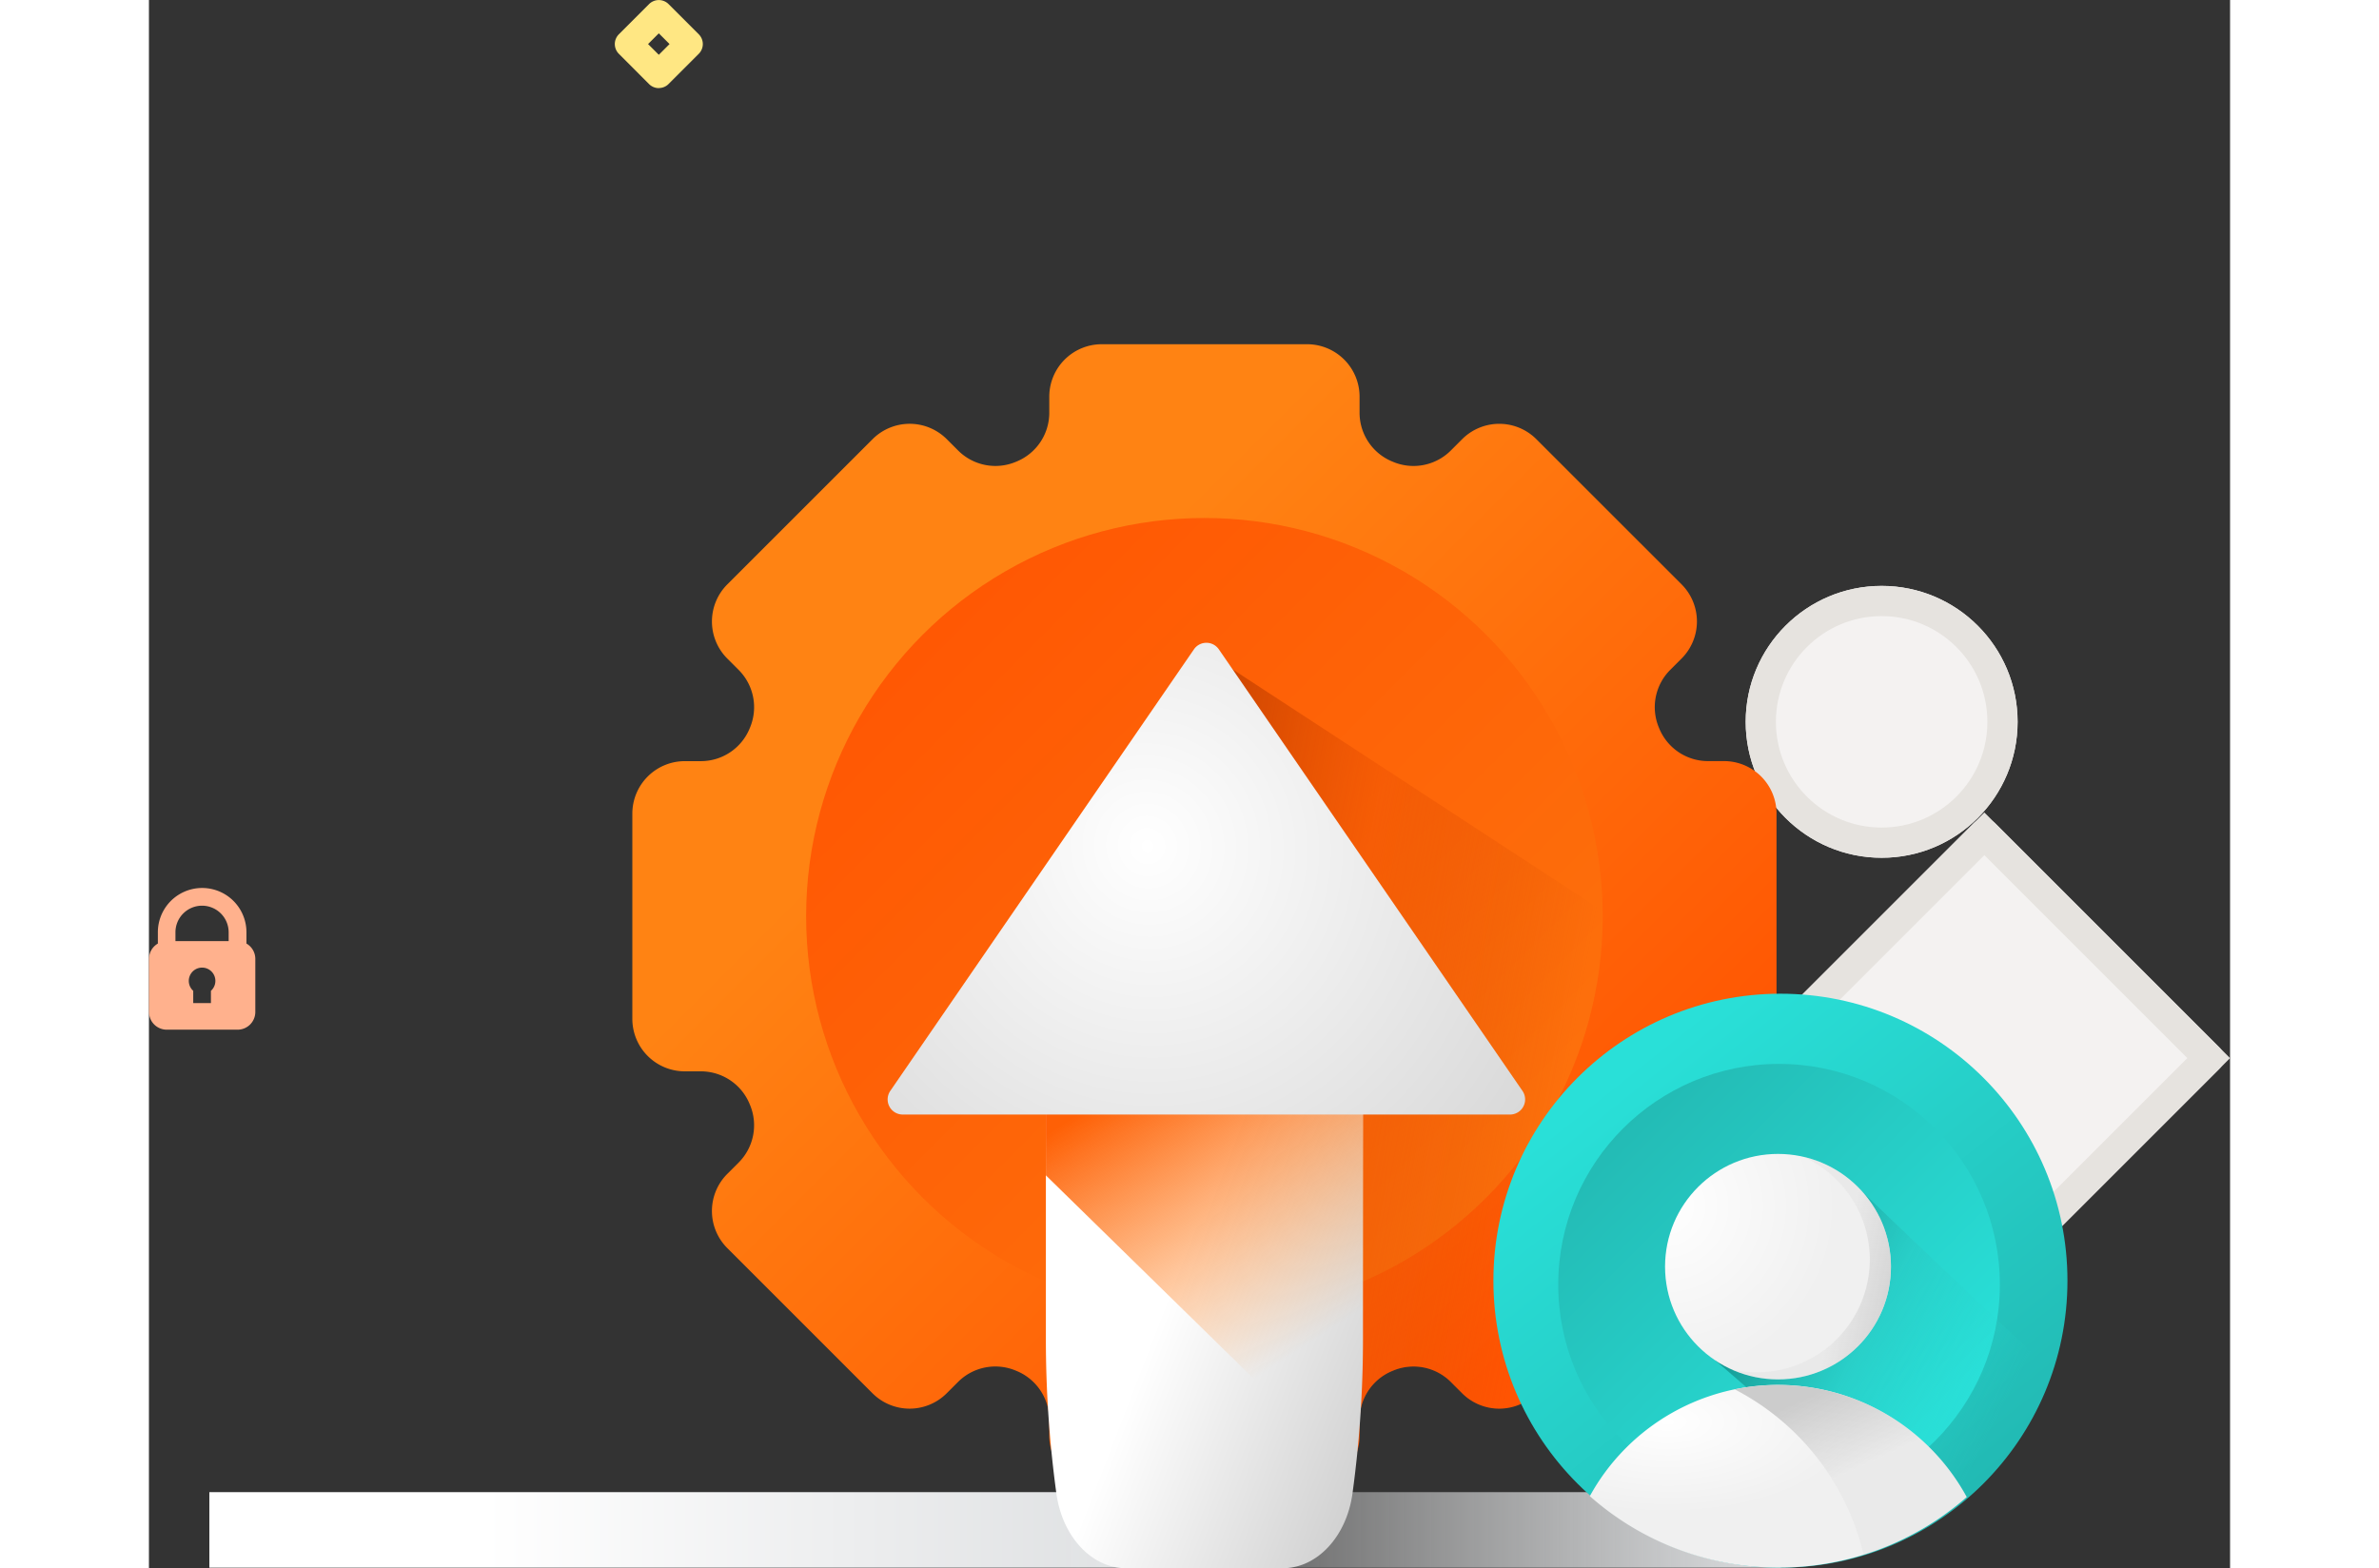 <?xml version="1.0" encoding="utf-8"?>

<!--
 * Copyright (c) 2019, WSO2 Inc. (http://www.wso2.org) All Rights Reserved.
 *
 * WSO2 Inc. licenses this file to you under the Apache License,
 * Version 2.0 (the "License"); you may not use this file except
 * in compliance with the License.
 * You may obtain a copy of the License at
 *
 *     http://www.apache.org/licenses/LICENSE-2.0
 *
 * Unless required by applicable law or agreed to in writing,
 * software distributed under the License is distributed on an
 * "AS IS" BASIS, WITHOUT WARRANTIES OR CONDITIONS OF ANY
 * KIND, either express or implied. See the License for the
 * specific language governing permissions and limitations
 * under the License.
-->

<svg xmlns="http://www.w3.org/2000/svg" xmlns:xlink="http://www.w3.org/1999/xlink" width="137.764" height="90.827"
     viewBox="0 0 137.764 103.827">
    <rect x="0" y="0" width="137.764" height="103.827" fill="#333333" stroke="none"/>
    <defs>
        <linearGradient id="linear-gradient" x1="0.274" y1="0.5" x2="1" y2="0.5" gradientUnits="objectBoundingBox">
            <stop offset="0" stop-color="#fff"/>
            <stop offset="1" stop-color="#dbdddf"/>
        </linearGradient>
        <linearGradient id="linear-gradient-2" x1="0.274" y1="0.5" x2="1" y2="0.5" gradientUnits="objectBoundingBox">
            <stop offset="0" stop-color="#fff" stop-opacity="0"/>
            <stop offset="1" stop-color="#dbdddf"/>
        </linearGradient>
        <linearGradient id="linear-gradient-4" x1="0.308" y1="0.308" x2="0.828" y2="0.828"
                        gradientUnits="objectBoundingBox">
            <stop offset="0" stop-color="#ff8313"/>
            <stop offset="1" stop-color="#ff5402"/>
        </linearGradient>
        <linearGradient id="linear-gradient-5" x1="0.821" y1="0.821" x2="0.126" y2="0.126"
                        gradientUnits="objectBoundingBox">
            <stop offset="0" stop-color="#fd700c"/>
            <stop offset="1" stop-color="#ff5703"/>
        </linearGradient>
        <linearGradient id="linear-gradient-6" x1="0.608" y1="0.634" x2="-0.093" y2="0.449"
                        gradientUnits="objectBoundingBox">
            <stop offset="0" stop-color="#cf4601" stop-opacity="0"/>
            <stop offset="0.563" stop-color="#ef5503" stop-opacity="0.561"/>
            <stop offset="1" stop-color="#ca4400"/>
        </linearGradient>
        <linearGradient id="linear-gradient-7" x1="0.464" y1="0.418" x2="1.086" y2="0.86"
                        gradientUnits="objectBoundingBox">
            <stop offset="0" stop-color="#fff"/>
            <stop offset="1" stop-color="#ccc"/>
        </linearGradient>
        <linearGradient id="linear-gradient-8" x1="0.801" y1="0.671" x2="0.39" y2="-0.096"
                        gradientUnits="objectBoundingBox">
            <stop offset="0" stop-color="#ff8313" stop-opacity="0"/>
            <stop offset="1" stop-color="#fe6006"/>
        </linearGradient>
        <radialGradient id="radial-gradient" cx="0.407" cy="0.431" r="1.306"
                        gradientTransform="matrix(0.035, 0.999, -0.726, 0.025, 0.706, 0.014)"
                        xlink:href="#linear-gradient-7"/>
        <linearGradient id="linear-gradient-9" x1="0.757" y1="0.959" x2="0.149" y2="0.196"
                        gradientUnits="objectBoundingBox">
            <stop offset="0" stop-color="#22b9b3"/>
            <stop offset="1" stop-color="#29e0d8"/>
        </linearGradient>
        <linearGradient id="linear-gradient-10" x1="0.821" y1="0.821" x2="0.126" y2="0.126"
                        gradientUnits="objectBoundingBox">
            <stop offset="0" stop-color="#29e0d8"/>
            <stop offset="1" stop-color="#23bab4"/>
        </linearGradient>
        <linearGradient id="linear-gradient-11" x1="0.084" y1="0.36" x2="0.818" y2="0.733"
                        gradientUnits="objectBoundingBox">
            <stop offset="0" stop-color="#0f8d87"/>
            <stop offset="0.472" stop-color="#2ac8c2" stop-opacity="0.49"/>
            <stop offset="1" stop-color="#29e0d8" stop-opacity="0"/>
        </linearGradient>
        <radialGradient id="radial-gradient-2" cx="0.208" cy="0.202" r="0.5" gradientUnits="objectBoundingBox">
            <stop offset="0" stop-color="#fff"/>
            <stop offset="1" stop-color="#f0f0f0"/>
        </radialGradient>
        <radialGradient id="radial-gradient-3" cx="0" cy="0.233" r="0.764"
                        gradientTransform="translate(0.106 0.025) rotate(27.054)" xlink:href="#radial-gradient-2"/>
        <linearGradient id="linear-gradient-12" x1="0.433" x2="0.678" y2="0.398" gradientUnits="objectBoundingBox">
            <stop offset="0" stop-color="#ccc"/>
            <stop offset="1" stop-color="#ccc" stop-opacity="0.169"/>
        </linearGradient>
        <linearGradient id="linear-gradient-13" x1="0.719" y1="0.4" x2="1.177" y2="0.537"
                        gradientUnits="objectBoundingBox">
            <stop offset="0" stop-color="#ccc" stop-opacity="0.188"/>
            <stop offset="1" stop-color="#ccc"/>
        </linearGradient>
    </defs>
    <g id="profile-export-mini" transform="translate(-253 -98.21)">
        <path id="Path_98"
              d="M141.064,46.254a.914.914,0,0,1-.645-.267l-2-2.005a.914.914,0,0,1,0-1.291l2-2a.914.914,0,0,1,1.291,0l2,2a.914.914,0,0,1,0,1.291l-2,2a.909.909,0,0,1-.645.267Zm-.711-2.917.711.711.711-.711-.711-.711Z"
              transform="translate(145.688 57.79)" fill="#ffe783"/>
        <path id="padlock"
              d="M70.9,3.681V2.932a2.932,2.932,0,1,0-5.864,0v.749a1.169,1.169,0,0,0-.586,1.01V8.209a1.174,1.174,0,0,0,1.173,1.173h4.691a1.174,1.174,0,0,0,1.173-1.173V4.691a1.169,1.169,0,0,0-.586-1.01ZM67.963,1.173a1.761,1.761,0,0,1,1.759,1.759v.586H66.2V2.932a1.761,1.761,0,0,1,1.759-1.759Zm.586,5.635v.815H67.377V6.808a.88.88,0,1,1,1.173,0Z"
              transform="translate(188.555 157)" fill="#ffb18d"/>
        <rect id="Rectangle_446" data-name="Rectangle 446" width="66" height="5" transform="translate(257 197)"
              fill="url(#linear-gradient)"/>
        <rect id="Rectangle_447" data-name="Rectangle 447" width="66" height="5" transform="translate(295 197)"
              fill="url(#linear-gradient-2)"/>
        <g id="Group_1292" data-name="Group 1292" transform="translate(-18)">
            <rect id="Rectangle_454" data-name="Rectangle 454" width="20" height="5" transform="translate(372 179)"
                  fill="url(#linear-gradient-2)"/>
            <g id="Rectangle_453" data-name="Rectangle 453" transform="translate(376.236 168.264) rotate(-45)"
               fill="#f4f2f1" stroke="#e6e3df" stroke-width="2">
                <rect width="23" height="23" rx="1" stroke="none"/>
                <rect x="1" y="1" width="21" height="21" fill="none"/>
            </g>
            <g id="Ellipse_191" data-name="Ellipse 191" transform="translate(376.7 137)" fill="#f4f2f1" stroke="#e6e3df"
               stroke-width="2">
                <circle cx="9" cy="9" r="9" stroke="none"/>
                <circle cx="9" cy="9" r="8" fill="none"/>
            </g>
        </g>
        <g id="wheel" transform="translate(268.334 121)">
            <path id="Path_2115" data-name="Path 2115"
                  d="M92.407,44.666V31.075A3.474,3.474,0,0,0,88.933,27.6H87.86a3.491,3.491,0,0,1-3.22-2.171l-.018-.043a3.492,3.492,0,0,1,.74-3.817l.759-.759a3.474,3.474,0,0,0,0-4.913L76.509,6.287a3.474,3.474,0,0,0-4.913,0l-.759.759a3.492,3.492,0,0,1-3.817.74l-.043-.018a3.491,3.491,0,0,1-2.171-3.22V3.474A3.474,3.474,0,0,0,61.332,0H47.74a3.474,3.474,0,0,0-3.474,3.474V4.547A3.491,3.491,0,0,1,42.1,7.767l-.043.018a3.492,3.492,0,0,1-3.817-.74l-.759-.759a3.474,3.474,0,0,0-4.913,0L22.953,15.9a3.474,3.474,0,0,0,0,4.913l.759.759a3.492,3.492,0,0,1,.74,3.817l-.018.043a3.491,3.491,0,0,1-3.22,2.171H20.14a3.474,3.474,0,0,0-3.474,3.474V44.666A3.474,3.474,0,0,0,20.14,48.14h1.073a3.491,3.491,0,0,1,3.22,2.171l.018.043a3.492,3.492,0,0,1-.74,3.817l-.759.759a3.474,3.474,0,0,0,0,4.913l9.611,9.611a3.474,3.474,0,0,0,4.913,0l.759-.759a3.492,3.492,0,0,1,3.817-.74l.043.018a3.491,3.491,0,0,1,2.171,3.22v1.073a3.474,3.474,0,0,0,3.474,3.474H61.332a3.474,3.474,0,0,0,3.474-3.474V71.194a3.491,3.491,0,0,1,2.171-3.22l.043-.018a3.492,3.492,0,0,1,3.817.74l.759.759a3.474,3.474,0,0,0,4.913,0l9.611-9.611a3.474,3.474,0,0,0,0-4.913l-.759-.759a3.492,3.492,0,0,1-.74-3.817l.018-.043a3.491,3.491,0,0,1,3.22-2.171h1.073a3.474,3.474,0,0,0,3.474-3.474Z"
                  transform="translate(0 0)" fill="url(#linear-gradient-4)"/>
            <circle id="Ellipse_168" data-name="Ellipse 168" cx="26.366" cy="26.366" r="26.366"
                    transform="translate(28.17 11.505)" fill="url(#linear-gradient-5)"/>
            <path id="Path_2117" data-name="Path 2117"
                  d="M336.118,170.376l-.759-.759a3.493,3.493,0,0,1-.74-3.817l.018-.043a3.491,3.491,0,0,1,3.22-2.171h1.073a3.474,3.474,0,0,0,3.456-3.116l-37.41-24.431c-.464-.5.509,4.534,0,4.08,3.438,3.843,2.227,7.82,2.227,13.381,0,4.4,2.989,6.9,5.55,13.373,1.855,4.655,2.051,22.106,2.051,20.84v-1.073a3.491,3.491,0,0,1,2.171-3.22l.043-.018a3.492,3.492,0,0,1,3.817.74l.759.759a3.474,3.474,0,0,0,4.913,0l9.611-9.611A3.474,3.474,0,0,0,336.118,170.376Z"
                  transform="translate(-249.999 -115.445)" fill="url(#linear-gradient-6)"/>
            <path id="Path_21183" data-name="Path 21183"
                  d="M209.244,357.531a75.348,75.348,0,0,0,.695-10.219V323.918H188.948v23.394a75.351,75.351,0,0,0,.695,10.219c.392,2.862,2.34,4.951,4.617,4.951h10.368C206.9,362.482,208.852,360.393,209.244,357.531Z"
                  transform="translate(-144.907 -281.445)" fill="url(#linear-gradient-7)"/>
            <path id="Path_2119" data-name="Path 2119"
                  d="M188.948,329.475l20.347,19.91a44.535,44.535,0,0,0,.644-7.53V323.918H188.948Z"
                  transform="translate(-144.907 -274.448)" fill="url(#linear-gradient-8)"/>
            <path id="Path_2269" data-name="Path 2269"
                  d="M21.176,1.2a1,1,0,0,1,1.648,0l20.1,29.235A1,1,0,0,1,42.1,32H1.9a1,1,0,0,1-.824-1.567Z"
                  transform="translate(32.666 19)" fill="url(#radial-gradient)"/>
        </g>
        <g id="Group_1246" data-name="Group 1246" transform="translate(-1242 -1532.824)">
            <circle id="Ellipse_177" data-name="Ellipse 177" cx="19" cy="19" r="19" transform="translate(1584 1696.824)"
                    fill="url(#linear-gradient-9)"/>
            <circle id="Ellipse_181" data-name="Ellipse 181" cx="14.616" cy="14.616" r="14.616"
                    transform="translate(1588.292 1701.472)" fill="url(#linear-gradient-10)"/>
            <path id="Intersection_8" data-name="Intersection 8"
                  d="M0,10.46,10.575,0C16.98,6.155,21.305,10.184,23.411,12.127a18.949,18.949,0,0,1-8.993,10.838Z"
                  transform="translate(1597.475 1709.582)" fill="url(#linear-gradient-11)"/>
            <path id="Intersection_5" data-name="Intersection 5"
                  d="M0,7.358Q.239,6.924.51,6.5a14.221,14.221,0,0,1,23.923.045q.274.428.516.872a18.823,18.823,0,0,1-12.438,4.672A18.822,18.822,0,0,1,0,7.358Z"
                  transform="translate(1590.382 1722.731)" fill="url(#radial-gradient-2)"/>
            <ellipse id="Ellipse_180" data-name="Ellipse 180" cx="7.477" cy="7.464" rx="7.477" ry="7.464"
                     transform="translate(1595.362 1707.431)" fill="url(#radial-gradient-3)"/>
            <path id="Subtraction_21" data-name="Subtraction 21"
                  d="M8.534,11.244h0A16.607,16.607,0,0,0,0,.288,14.318,14.318,0,0,1,7.644.823,14.151,14.151,0,0,1,11.731,3.1,14.232,14.232,0,0,1,14.84,6.549c.182.284.356.577.516.872a18.753,18.753,0,0,1-6.821,3.823Z"
                  transform="translate(1599.975 1722.731)" fill="url(#linear-gradient-12)"/>
            <path id="Subtraction_22" data-name="Subtraction 22"
                  d="M3.056,14.742A7.431,7.431,0,0,1,0,14.092a7.485,7.485,0,0,0,9.133-7.28A7.477,7.477,0,0,0,4.716,0,7.463,7.463,0,0,1,3.056,14.742Z"
                  transform="translate(1599.783 1707.616)" fill="url(#linear-gradient-13)"/>
        </g>
    </g>
</svg>
